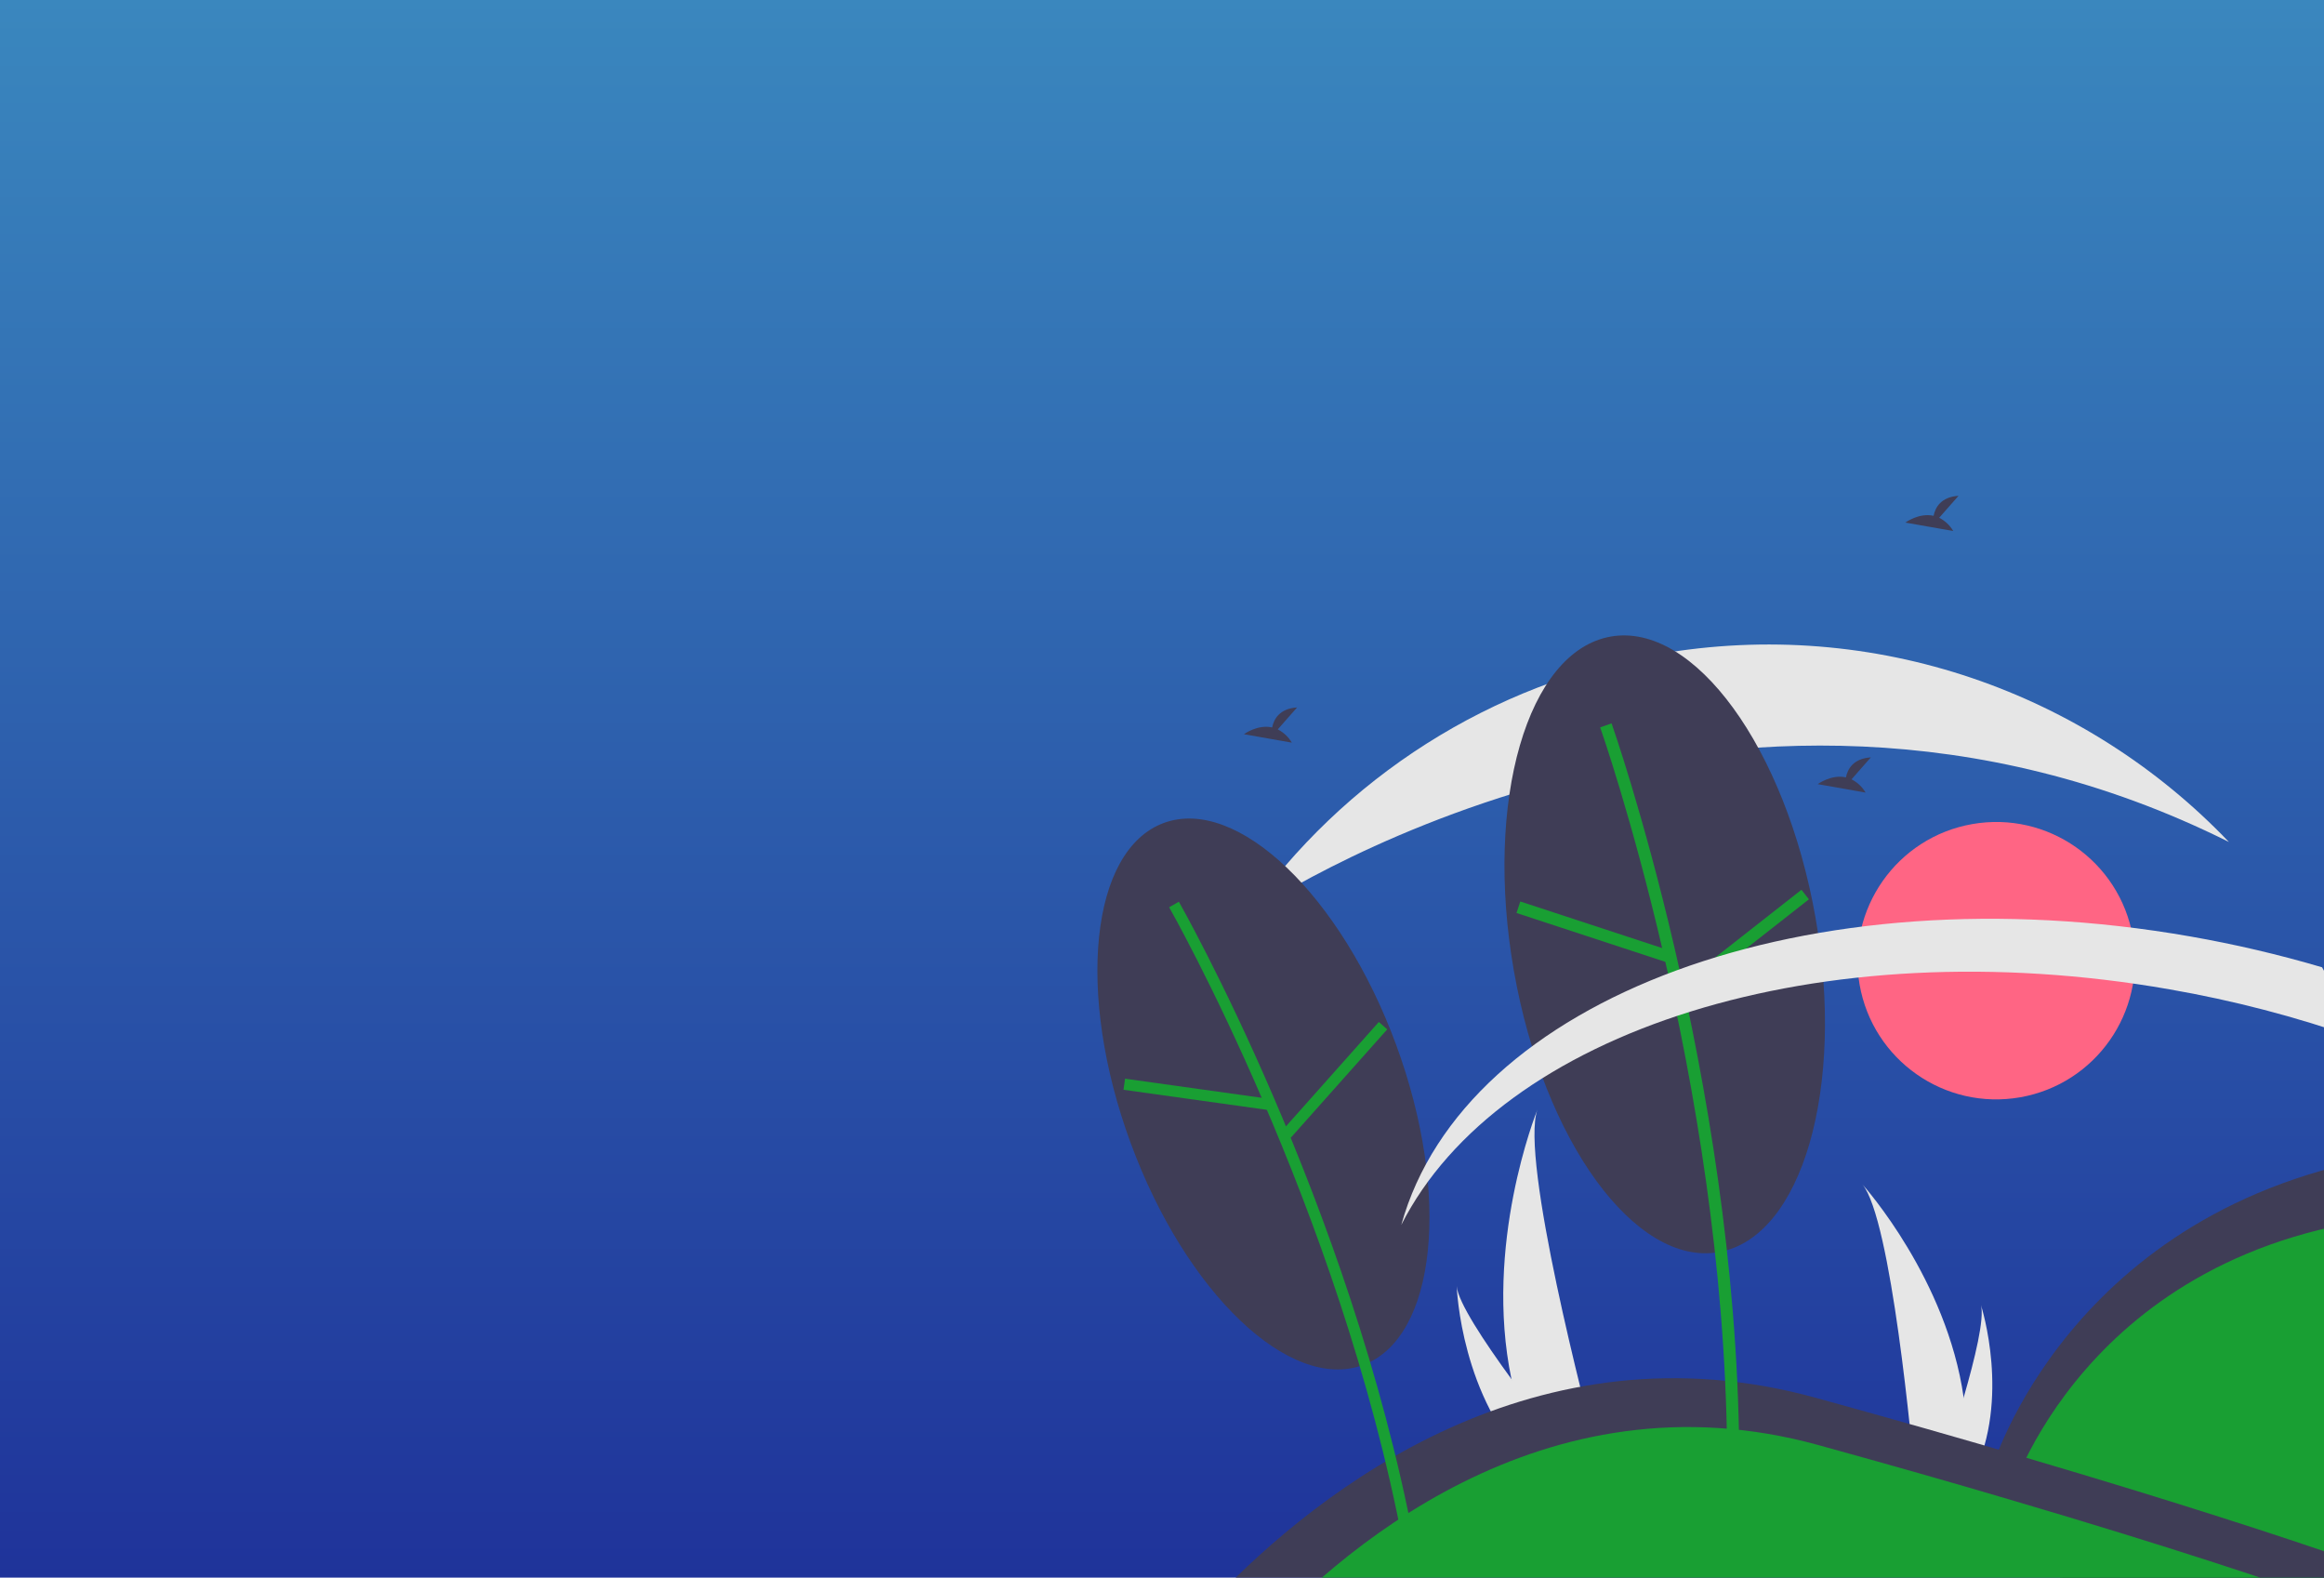 <svg width="1920" height="1303" viewBox="0 0 1920 1303" fill="none" xmlns="http://www.w3.org/2000/svg">
<g clip-path="url(#clip0_1_2)">
<rect width="1920" height="1303" fill="url(#paint0_linear_1_2)"/>
<g clip-path="url(#clip1_1_2)">
<path d="M1669 906.272C1731.33 895.331 1772.99 835.949 1762.05 773.638C1751.11 711.328 1691.72 669.685 1629.39 680.626C1567.06 691.567 1525.4 750.949 1536.34 813.26C1547.28 875.57 1606.67 917.213 1669 906.272Z" fill="#FF6584"/>
<path d="M1248.7 1139.01C1253.68 1163.51 1262.09 1187.19 1273.67 1209.34C1273.94 1209.85 1274.21 1210.36 1274.49 1210.87L1320.21 1202.85C1320.07 1202.37 1319.93 1201.83 1319.78 1201.25C1310.58 1166.74 1255.57 956.587 1270.18 916.43C1268.86 919.711 1225.61 1028.31 1248.7 1139.01Z" fill="#E6E6E6"/>
<path d="M1264.85 1210.89C1265.33 1211.36 1265.82 1211.84 1266.32 1212.3L1300.62 1206.28C1300.28 1205.87 1299.89 1205.37 1299.43 1204.82C1291.97 1195.59 1269.83 1167.97 1248.7 1139.01C1225.99 1107.89 1204.44 1075.24 1203.48 1062.22C1203.59 1065.18 1207.45 1155.16 1264.85 1210.89Z" fill="#E6E6E6"/>
<path d="M1622.3 1154.18C1625.49 1175.74 1625.63 1197.65 1622.71 1219.25C1622.64 1219.75 1622.57 1220.24 1622.5 1220.74L1582.63 1227.74C1582.6 1227.31 1582.56 1226.83 1582.51 1226.3C1579.81 1195.29 1562.5 1006.69 1538.6 978.115C1540.65 980.413 1608.35 1056.58 1622.3 1154.18Z" fill="#E6E6E6"/>
<path d="M1630.4 1217.9C1630.15 1218.43 1629.88 1218.97 1629.61 1219.5L1599.71 1224.74C1599.86 1224.3 1600.04 1223.78 1600.25 1223.19C1603.63 1213.41 1613.57 1184.19 1622.3 1154.18C1631.67 1121.93 1639.64 1088.77 1636.56 1077.82C1637.35 1080.27 1660.9 1155.18 1630.4 1217.9Z" fill="#E6E6E6"/>
<path d="M1055.64 602.413L1071.62 584.287C1056.9 585.23 1052.35 594.144 1051.01 600.803C1038.91 598.1 1027.7 606.393 1027.7 606.393L1067.27 613.363C1064.51 608.682 1060.48 604.884 1055.64 602.413Z" fill="#3F3D56"/>
<path d="M1602.08 427.628L1618.06 409.502C1603.34 410.444 1598.79 419.359 1597.46 426.017C1585.35 423.315 1574.15 431.608 1574.15 431.608L1613.71 438.577C1610.95 433.897 1606.92 430.098 1602.08 427.628Z" fill="#3F3D56"/>
<path d="M1978.75 967.378C1980.92 979.693 1982.63 991.983 1983.9 1004.25C1994.05 1100.98 1977.03 1198.63 1934.73 1286.23C1929.21 1297.72 1923.27 1308.98 1916.92 1320.02C1900.46 1348.67 1881.36 1375.71 1859.85 1400.78L1738.34 1355.5L1645.49 1213.37C1645.49 1213.37 1708.85 997.181 1976.22 953.965C1977.11 958.411 1977.96 962.882 1978.75 967.378Z" fill="#3F3D56"/>
<path d="M1983.9 1004.25C1991.37 1076.56 1983.76 1149.63 1961.57 1218.85C1939.37 1288.08 1903.06 1351.95 1854.93 1406.45L1742.04 1364.38L1659.7 1238.33C1659.7 1238.33 1720.73 1030.12 1983.9 1004.25Z" fill="#199F33"/>
<path d="M1934.73 1286.23C1929.21 1297.72 1923.27 1308.98 1916.92 1320.02C1874.39 1394.22 1814.41 1456.93 1742.18 1502.74C1727.55 1512 1712.42 1520.57 1696.78 1528.43C1583.13 1581.05 1455.43 1595.2 1333.02 1568.75C1211.18 1538.16 1104.24 1465.16 1031.42 1362.83C1021.63 1349.06 1012.49 1334.77 1004 1319.98C1090.81 1229.54 1268.76 1090.62 1500.52 1154.57C1564.62 1172.26 1621.96 1188.58 1672.52 1203.53C1800.79 1241.29 1886.73 1269.66 1934.73 1286.23Z" fill="#3F3D56"/>
<path d="M1916.92 1320.02C1872.92 1396.55 1810.39 1460.79 1735.06 1506.83C1659.73 1552.87 1574.04 1579.24 1485.85 1583.5C1397.67 1587.76 1309.83 1569.79 1230.42 1531.23C1151.01 1492.67 1082.58 1434.76 1031.42 1362.83C1103.07 1282.46 1274.21 1130.58 1502.32 1193.52C1560.99 1209.71 1613.45 1224.64 1659.7 1238.33C1794.5 1278 1878.23 1306.35 1916.92 1320.02Z" fill="#199F33"/>
<path d="M1791.42 1467.38C1775.69 1480.09 1759.25 1491.9 1742.18 1502.74C1684.06 1539.54 1619.28 1564.56 1551.51 1576.37C1471.32 1590.41 1388.98 1585.68 1310.94 1562.55C1232.9 1539.41 1161.29 1498.5 1101.73 1443.04C1223.2 1408.27 1562.21 1330.62 1791.42 1467.38Z" fill="#3F3D56"/>
<path d="M1841.41 695.366L1841.41 695.382C1423.4 486.841 1033.26 753.755 1030.25 755.808L1030.25 755.792C1069.86 699.327 1120.24 651.23 1178.47 614.254C1236.71 577.278 1301.67 552.15 1369.64 540.309C1549.52 508.732 1724.08 572.554 1841.41 695.366Z" fill="#E6E6E6"/>
<path d="M1126.07 1127.41C1186.68 1105.14 1198.98 986.86 1153.55 863.224C1108.11 739.588 1022.13 657.414 961.521 679.684C900.908 701.953 888.607 820.233 934.047 943.87C979.486 1067.51 1065.46 1149.68 1126.07 1127.41Z" fill="#3F3D56"/>
<path d="M1168.33 1273.7C1115.39 993.904 975.334 747.2 973.926 744.743L965.908 749.332C967.309 751.778 1106.61 997.193 1159.26 1275.42L1168.33 1273.7Z" fill="#199F33"/>
<path d="M929.48 890.91L928.199 900.059L1046.95 916.663L1048.23 907.514L929.48 890.91Z" fill="#199F33"/>
<path d="M1139.14 844.053L1059.43 933.608L1066.33 939.749L1146.05 850.194L1139.14 844.053Z" fill="#199F33"/>
<path d="M1419.95 1034.15C1488.77 1022.06 1524.59 898.464 1499.94 758.077C1475.3 617.69 1399.53 513.677 1330.7 525.758C1261.88 537.84 1226.07 661.44 1250.71 801.827C1275.35 942.215 1351.12 1046.23 1419.95 1034.15Z" fill="#3F3D56"/>
<path d="M1436.86 1198.05C1434.22 889.921 1332.45 600.311 1331.42 597.424L1322 600.772C1323.02 603.645 1424.23 891.738 1426.86 1198.14L1436.86 1198.05Z" fill="#199F33"/>
<path d="M1256.02 744.552L1252.9 754.049L1376.16 794.525L1379.28 785.028L1256.02 744.552Z" fill="#199F33"/>
<path d="M1488.29 734.893L1386.2 814.963L1392.37 822.828L1494.46 742.758L1488.29 734.893Z" fill="#199F33"/>
<path d="M1946.89 857.36C1896.66 839.724 1845.06 826.275 1792.61 817.152C1502.55 766.366 1238.77 851.868 1157.69 1011.65C1209.71 824.208 1494.13 718.212 1809.62 773.446C1846.33 779.864 1882.66 788.363 1918.41 798.903C1929.11 817.778 1938.62 837.302 1946.89 857.36Z" fill="#E6E6E6"/>
<path d="M1529.67 643.657L1545.64 625.531C1530.92 626.473 1526.37 635.388 1525.04 642.046C1512.94 639.343 1501.73 647.636 1501.73 647.636L1541.29 654.606C1538.54 649.925 1534.5 646.127 1529.67 643.657Z" fill="#3F3D56"/>
</g>
</g>
<defs>
<linearGradient id="paint0_linear_1_2" x1="960" y1="0" x2="960" y2="1303" gradientUnits="userSpaceOnUse">
<stop stop-color="#3A87BE"/>
<stop offset="1" stop-color="#1F339A"/>
</linearGradient>
<clipPath id="clip0_1_2">
<rect width="1920" height="1303" fill="white"/>
</clipPath>
<clipPath id="clip1_1_2">
<rect width="1053" height="1138" fill="white" transform="translate(856 543.06) rotate(-9.956)"/>
</clipPath>
</defs>
</svg>
